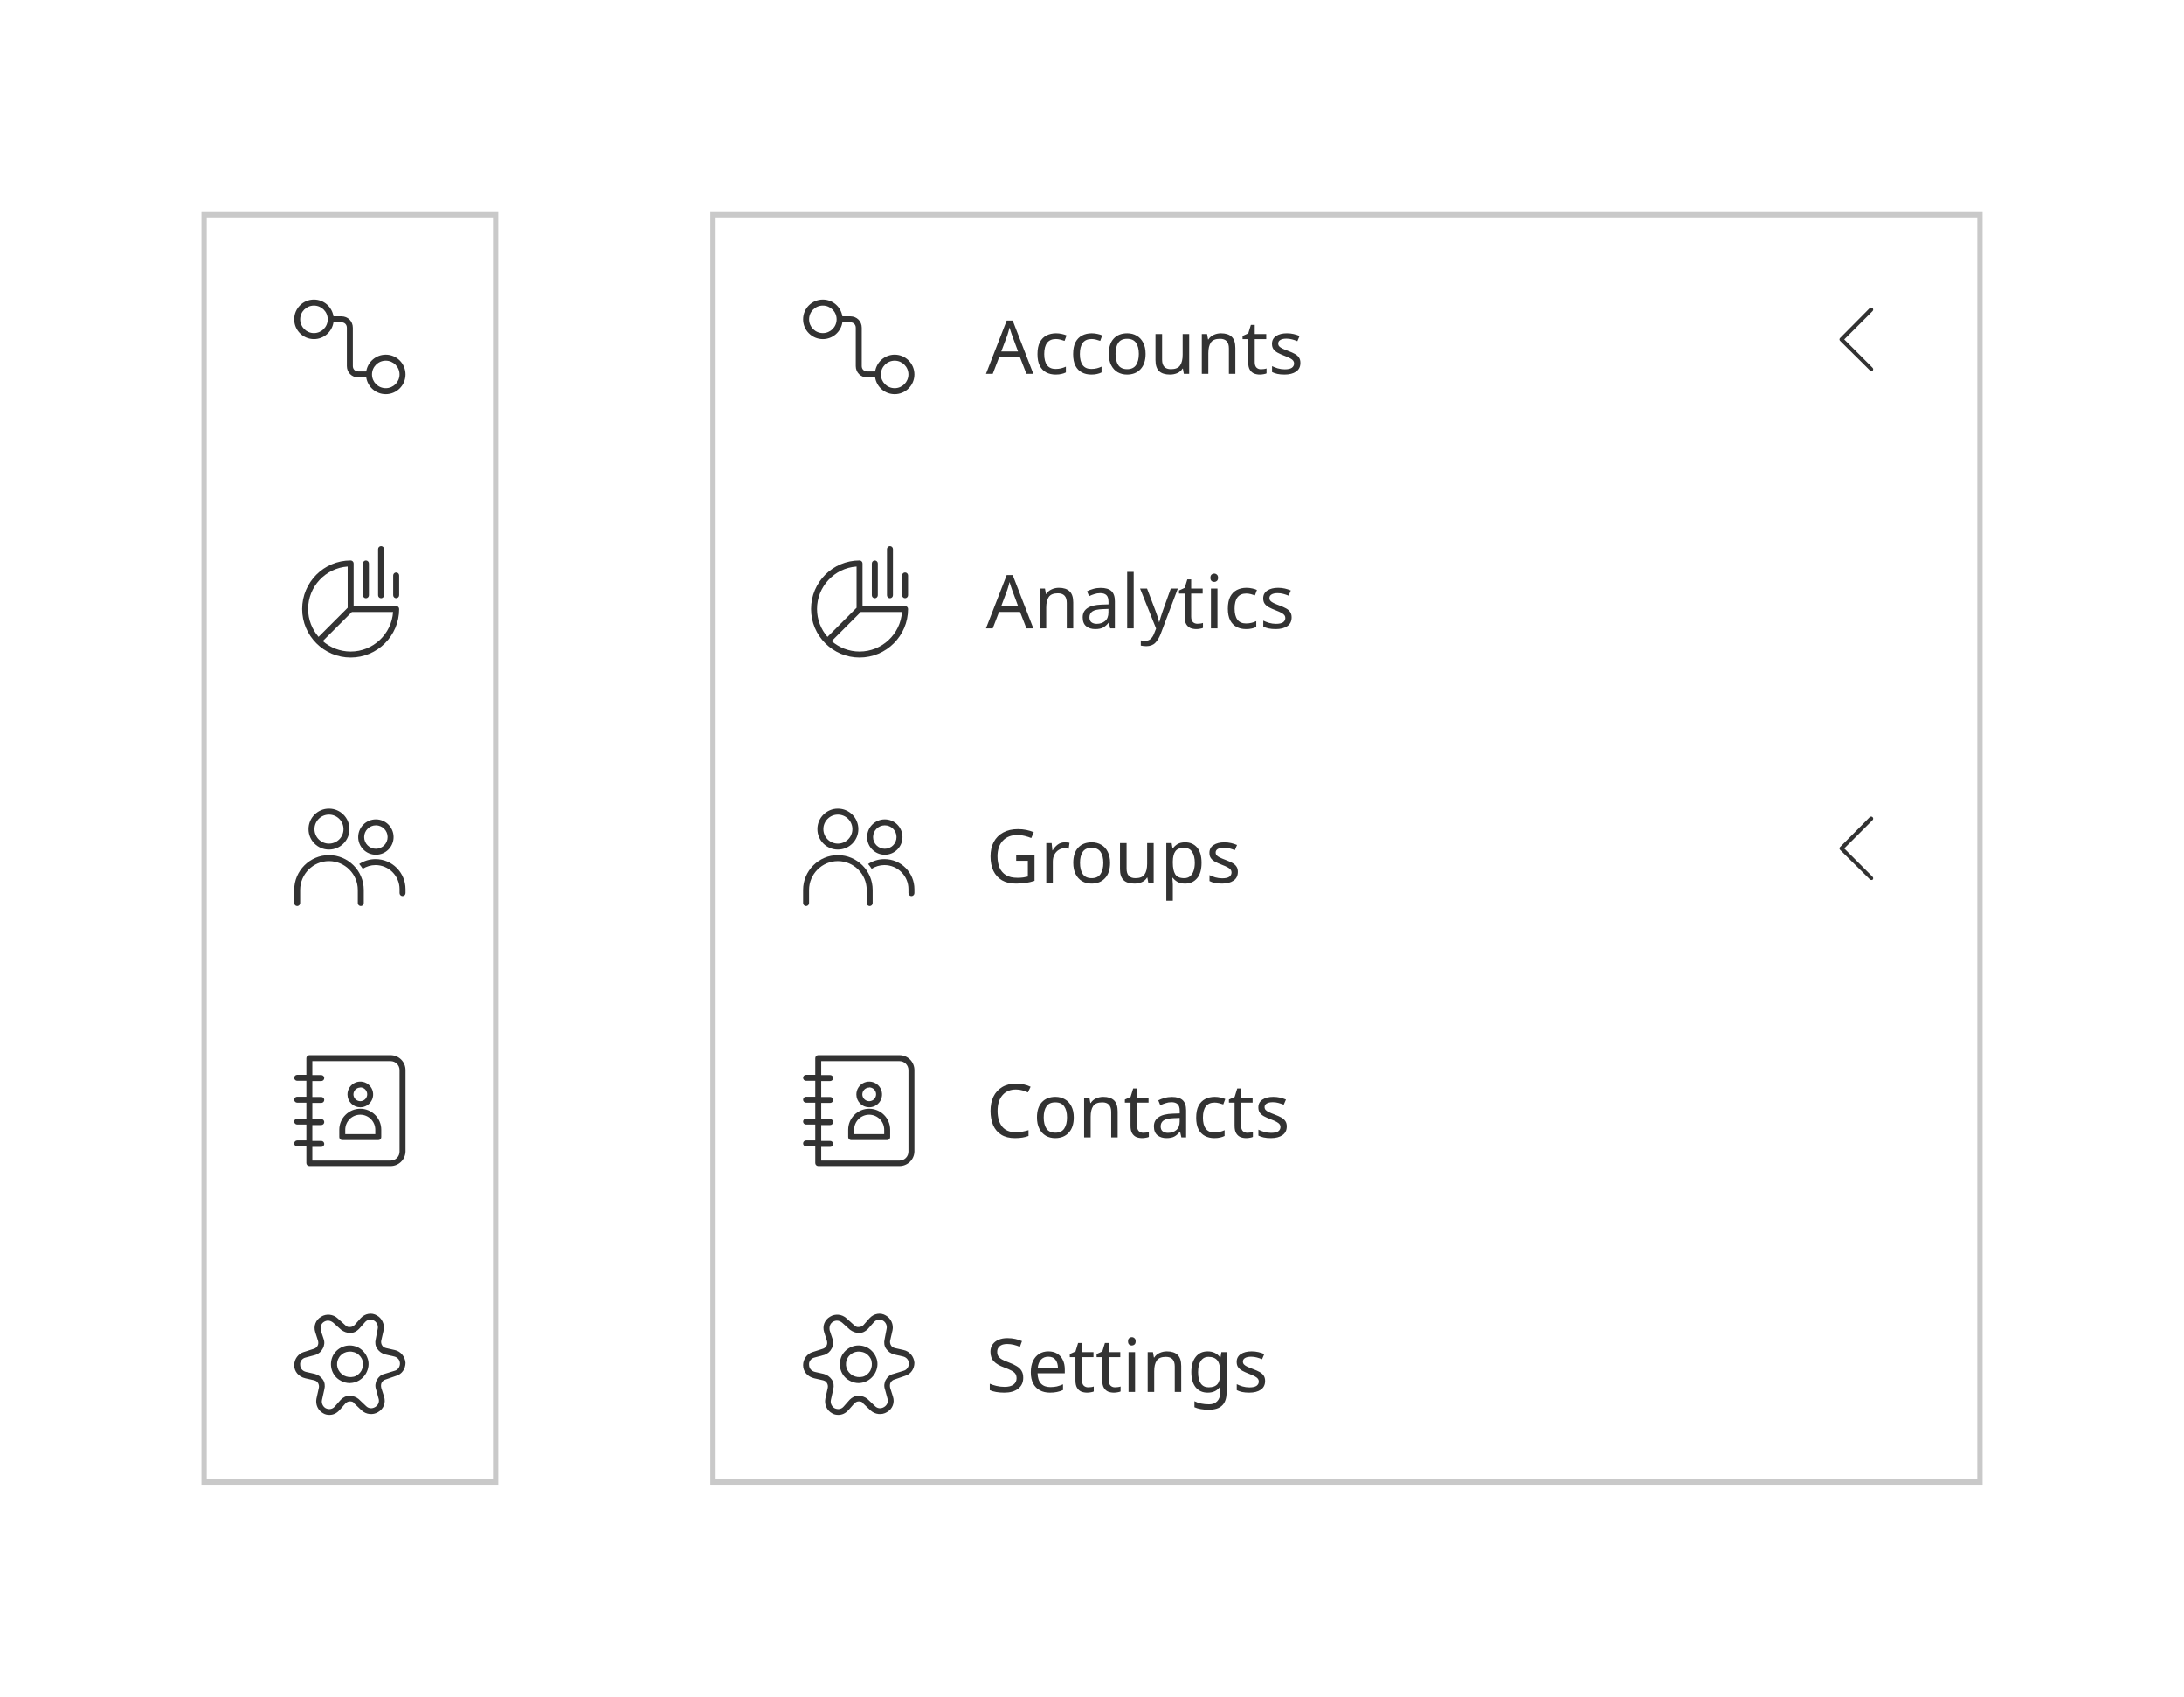 <svg width="412" height="320" viewBox="0 0 412 320" fill="none" xmlns="http://www.w3.org/2000/svg">
<rect width="412" height="320" fill="white"/>
<g clip-path="url(#clip0_9085_618209)">
<rect x="134" y="40" width="240" height="240" fill="white"/>
<rect width="240" height="240" transform="translate(134 40)" fill="white"/>
<rect width="240" height="48" transform="translate(134 40)" fill="white"/>
<path fill-rule="evenodd" clip-rule="evenodd" d="M155.226 57.629C153.792 57.629 152.629 58.792 152.629 60.226C152.629 61.66 153.792 62.823 155.226 62.823C156.66 62.823 157.823 61.66 157.823 60.226C157.823 58.792 156.66 57.629 155.226 57.629ZM151.5 60.226C151.5 58.168 153.168 56.5 155.226 56.5C157.092 56.5 158.637 57.871 158.909 59.661H160.419C161.634 59.661 162.565 60.592 162.565 61.806V69.032C162.565 69.624 162.989 70.048 163.581 70.048H165.091C165.363 68.259 166.908 66.887 168.774 66.887C170.832 66.887 172.5 68.555 172.5 70.613C172.5 72.671 170.832 74.339 168.774 74.339C166.908 74.339 165.363 72.967 165.091 71.177H163.581C162.366 71.177 161.435 70.247 161.435 69.032V61.806C161.435 61.215 161.011 60.79 160.419 60.79H158.909C158.637 62.58 157.092 63.952 155.226 63.952C153.168 63.952 151.5 62.283 151.5 60.226ZM168.774 68.016C167.34 68.016 166.177 69.179 166.177 70.613C166.177 72.047 167.34 73.21 168.774 73.21C170.208 73.21 171.371 72.047 171.371 70.613C171.371 69.179 170.208 68.016 168.774 68.016Z" fill="#323232"/>
<path d="M193.63 70.5L192.426 67.406H188.464L187.274 70.5H186L189.906 60.462H191.04L194.932 70.5H193.63ZM192.048 66.286L190.928 63.262C190.9 63.187 190.853 63.052 190.788 62.856C190.723 62.66 190.657 62.459 190.592 62.254C190.536 62.039 190.489 61.876 190.452 61.764C190.377 62.053 190.298 62.338 190.214 62.618C190.139 62.889 190.074 63.103 190.018 63.262L188.884 66.286H192.048ZM199.141 70.64C198.469 70.64 197.877 70.505 197.363 70.234C196.85 69.963 196.444 69.543 196.145 68.974C195.856 68.405 195.711 67.677 195.711 66.79C195.711 65.866 195.861 65.115 196.159 64.536C196.467 63.957 196.887 63.533 197.419 63.262C197.951 62.991 198.553 62.856 199.225 62.856C199.599 62.856 199.963 62.898 200.317 62.982C200.681 63.057 200.975 63.15 201.199 63.262L200.821 64.284C200.597 64.2 200.336 64.121 200.037 64.046C199.739 63.971 199.459 63.934 199.197 63.934C197.723 63.934 196.985 64.881 196.985 66.776C196.985 67.681 197.163 68.377 197.517 68.862C197.881 69.338 198.418 69.576 199.127 69.576C199.529 69.576 199.888 69.534 200.205 69.45C200.523 69.366 200.812 69.263 201.073 69.142V70.234C200.821 70.365 200.541 70.463 200.233 70.528C199.935 70.603 199.571 70.64 199.141 70.64ZM205.868 70.64C205.196 70.64 204.603 70.505 204.09 70.234C203.577 69.963 203.171 69.543 202.872 68.974C202.583 68.405 202.438 67.677 202.438 66.79C202.438 65.866 202.587 65.115 202.886 64.536C203.194 63.957 203.614 63.533 204.146 63.262C204.678 62.991 205.28 62.856 205.952 62.856C206.325 62.856 206.689 62.898 207.044 62.982C207.408 63.057 207.702 63.15 207.926 63.262L207.548 64.284C207.324 64.2 207.063 64.121 206.764 64.046C206.465 63.971 206.185 63.934 205.924 63.934C204.449 63.934 203.712 64.881 203.712 66.776C203.712 67.681 203.889 68.377 204.244 68.862C204.608 69.338 205.145 69.576 205.854 69.576C206.255 69.576 206.615 69.534 206.932 69.45C207.249 69.366 207.539 69.263 207.8 69.142V70.234C207.548 70.365 207.268 70.463 206.96 70.528C206.661 70.603 206.297 70.64 205.868 70.64ZM216.109 66.734C216.109 67.975 215.791 68.937 215.157 69.618C214.531 70.299 213.682 70.64 212.609 70.64C211.946 70.64 211.353 70.491 210.831 70.192C210.317 69.884 209.911 69.441 209.613 68.862C209.314 68.274 209.165 67.565 209.165 66.734C209.165 65.493 209.473 64.536 210.089 63.864C210.714 63.192 211.568 62.856 212.651 62.856C213.323 62.856 213.92 63.01 214.443 63.318C214.965 63.617 215.371 64.055 215.661 64.634C215.959 65.203 216.109 65.903 216.109 66.734ZM210.439 66.734C210.439 67.621 210.611 68.325 210.957 68.848C211.311 69.361 211.871 69.618 212.637 69.618C213.393 69.618 213.948 69.361 214.303 68.848C214.657 68.325 214.835 67.621 214.835 66.734C214.835 65.847 214.657 65.152 214.303 64.648C213.948 64.144 213.388 63.892 212.623 63.892C211.857 63.892 211.302 64.144 210.957 64.648C210.611 65.152 210.439 65.847 210.439 66.734ZM224.333 62.996V70.5H223.325L223.143 69.506H223.087C222.844 69.898 222.508 70.187 222.079 70.374C221.65 70.551 221.192 70.64 220.707 70.64C219.802 70.64 219.12 70.425 218.663 69.996C218.206 69.557 217.977 68.862 217.977 67.91V62.996H219.223V67.826C219.223 69.021 219.778 69.618 220.889 69.618C221.72 69.618 222.294 69.385 222.611 68.918C222.938 68.451 223.101 67.779 223.101 66.902V62.996H224.333ZM230.327 62.856C231.223 62.856 231.9 63.075 232.357 63.514C232.815 63.953 233.043 64.653 233.043 65.614V70.5H231.825V65.698C231.825 64.494 231.265 63.892 230.145 63.892C229.315 63.892 228.741 64.125 228.423 64.592C228.106 65.059 227.947 65.731 227.947 66.608V70.5H226.715V62.996H227.709L227.891 64.018H227.961C228.204 63.626 228.54 63.337 228.969 63.15C229.399 62.954 229.851 62.856 230.327 62.856ZM237.876 69.632C238.062 69.632 238.254 69.618 238.45 69.59C238.646 69.562 238.804 69.525 238.926 69.478V70.416C238.795 70.481 238.608 70.533 238.366 70.57C238.123 70.617 237.89 70.64 237.666 70.64C237.274 70.64 236.91 70.575 236.574 70.444C236.247 70.304 235.981 70.066 235.776 69.73C235.57 69.394 235.468 68.923 235.468 68.316V63.948H234.404V63.36L235.482 62.87L235.972 61.274H236.7V62.996H238.87V63.948H236.7V68.288C236.7 68.745 236.807 69.086 237.022 69.31C237.246 69.525 237.53 69.632 237.876 69.632ZM245.314 68.428C245.314 69.156 245.044 69.707 244.502 70.08C243.961 70.453 243.233 70.64 242.318 70.64C241.796 70.64 241.343 70.598 240.96 70.514C240.587 70.43 240.256 70.313 239.966 70.164V69.044C240.265 69.193 240.624 69.333 241.044 69.464C241.474 69.585 241.908 69.646 242.346 69.646C242.972 69.646 243.424 69.548 243.704 69.352C243.984 69.147 244.124 68.876 244.124 68.54C244.124 68.353 244.073 68.185 243.97 68.036C243.868 67.887 243.681 67.737 243.41 67.588C243.149 67.439 242.771 67.271 242.276 67.084C241.791 66.897 241.376 66.711 241.03 66.524C240.685 66.337 240.419 66.113 240.232 65.852C240.046 65.591 239.952 65.255 239.952 64.844C239.952 64.209 240.209 63.719 240.722 63.374C241.245 63.029 241.926 62.856 242.766 62.856C243.224 62.856 243.648 62.903 244.04 62.996C244.442 63.089 244.815 63.211 245.16 63.36L244.74 64.34C244.423 64.209 244.092 64.097 243.746 64.004C243.401 63.911 243.046 63.864 242.682 63.864C242.178 63.864 241.791 63.948 241.52 64.116C241.259 64.275 241.128 64.494 241.128 64.774C241.128 64.989 241.189 65.166 241.31 65.306C241.432 65.446 241.632 65.586 241.912 65.726C242.202 65.866 242.584 66.025 243.06 66.202C243.536 66.379 243.942 66.561 244.278 66.748C244.614 66.935 244.871 67.163 245.048 67.434C245.226 67.695 245.314 68.027 245.314 68.428Z" fill="#323232"/>
<path d="M353 69.963C352.9 69.963 352.8 69.912 352.75 69.862L347.1 64.263C347.05 64.213 347 64.112 347 64.013C347 63.913 347.05 63.812 347.1 63.763L352.7 58.112C352.85 57.962 353.1 57.962 353.25 58.112C353.4 58.263 353.4 58.513 353.25 58.663L347.9 64.013L353.25 69.362C353.4 69.513 353.4 69.763 353.25 69.912C353.15 69.963 353.1 69.963 353 69.963Z" fill="#323232"/>
<rect width="240" height="48" transform="translate(134 88)" fill="white"/>
<path d="M170.737 114.288H162.712V106.262C162.712 105.955 162.457 105.7 162.15 105.7C157.102 105.7 153 109.803 153 114.85C153 119.898 157.102 124 162.15 124C167.198 124 171.3 119.898 171.3 114.85C171.3 114.543 171.045 114.288 170.737 114.288ZM154.125 114.85C154.125 110.613 157.425 107.133 161.587 106.848V114.618L156.098 120.108C154.875 118.697 154.125 116.86 154.125 114.85ZM162.15 122.875C160.14 122.875 158.303 122.125 156.892 120.903L162.382 115.412H170.153C169.868 119.575 166.387 122.875 162.15 122.875Z" fill="#323232"/>
<path d="M165.03 112.825C165.338 112.825 165.593 112.57 165.593 112.263V106.262C165.593 105.955 165.338 105.7 165.03 105.7C164.723 105.7 164.467 105.955 164.467 106.262V112.263C164.467 112.57 164.723 112.825 165.03 112.825Z" fill="#323232"/>
<path d="M167.888 112.825C168.195 112.825 168.45 112.57 168.45 112.263V103.562C168.45 103.255 168.195 103 167.888 103C167.58 103 167.325 103.255 167.325 103.562V112.263C167.325 112.57 167.573 112.825 167.888 112.825Z" fill="#323232"/>
<path d="M170.737 107.965C170.43 107.965 170.175 108.22 170.175 108.528V112.255C170.175 112.562 170.43 112.818 170.737 112.818C171.045 112.818 171.3 112.562 171.3 112.255V108.535C171.3 108.22 171.045 107.965 170.737 107.965Z" fill="#323232"/>
<path d="M193.63 118.5L192.426 115.406H188.464L187.274 118.5H186L189.906 108.462H191.04L194.932 118.5H193.63ZM192.048 114.286L190.928 111.262C190.9 111.187 190.853 111.052 190.788 110.856C190.723 110.66 190.657 110.459 190.592 110.254C190.536 110.039 190.489 109.876 190.452 109.764C190.377 110.053 190.298 110.338 190.214 110.618C190.139 110.889 190.074 111.103 190.018 111.262L188.884 114.286H192.048ZM199.743 110.856C200.639 110.856 201.316 111.075 201.773 111.514C202.231 111.953 202.459 112.653 202.459 113.614V118.5H201.241V113.698C201.241 112.494 200.681 111.892 199.561 111.892C198.731 111.892 198.157 112.125 197.839 112.592C197.522 113.059 197.363 113.731 197.363 114.608V118.5H196.131V110.996H197.125L197.307 112.018H197.377C197.62 111.626 197.956 111.337 198.385 111.15C198.815 110.954 199.267 110.856 199.743 110.856ZM207.628 110.87C208.542 110.87 209.219 111.071 209.658 111.472C210.096 111.873 210.316 112.513 210.316 113.39V118.5H209.42L209.182 117.436H209.126C208.799 117.847 208.454 118.15 208.09 118.346C207.726 118.542 207.231 118.64 206.606 118.64C205.924 118.64 205.36 118.463 204.912 118.108C204.464 117.744 204.24 117.179 204.24 116.414C204.24 115.667 204.534 115.093 205.122 114.692C205.71 114.281 206.615 114.057 207.838 114.02L209.112 113.978V113.53C209.112 112.905 208.976 112.471 208.706 112.228C208.435 111.985 208.052 111.864 207.558 111.864C207.166 111.864 206.792 111.925 206.438 112.046C206.083 112.158 205.752 112.289 205.444 112.438L205.066 111.514C205.392 111.337 205.78 111.187 206.228 111.066C206.676 110.935 207.142 110.87 207.628 110.87ZM209.098 114.832L207.992 114.874C207.058 114.911 206.41 115.061 206.046 115.322C205.691 115.583 205.514 115.952 205.514 116.428C205.514 116.848 205.64 117.156 205.892 117.352C206.153 117.548 206.484 117.646 206.886 117.646C207.511 117.646 208.034 117.473 208.454 117.128C208.883 116.773 209.098 116.232 209.098 115.504V114.832ZM213.865 118.5H212.633V107.86H213.865V118.5ZM215.067 110.996H216.383L218.007 115.266C218.147 115.649 218.273 116.008 218.385 116.344C218.497 116.68 218.581 117.002 218.637 117.31H218.693C218.749 117.077 218.837 116.773 218.959 116.4C219.08 116.017 219.206 115.635 219.337 115.252L220.863 110.996H222.193L218.959 119.536C218.688 120.245 218.347 120.81 217.937 121.23C217.526 121.65 216.957 121.86 216.229 121.86C216.005 121.86 215.809 121.846 215.641 121.818C215.473 121.799 215.328 121.776 215.207 121.748V120.768C215.309 120.787 215.431 120.805 215.571 120.824C215.72 120.843 215.874 120.852 216.033 120.852C216.462 120.852 216.807 120.731 217.069 120.488C217.33 120.245 217.54 119.923 217.699 119.522L218.091 118.528L215.067 110.996ZM225.885 117.632C226.072 117.632 226.263 117.618 226.459 117.59C226.655 117.562 226.814 117.525 226.935 117.478V118.416C226.805 118.481 226.618 118.533 226.375 118.57C226.133 118.617 225.899 118.64 225.675 118.64C225.283 118.64 224.919 118.575 224.583 118.444C224.257 118.304 223.991 118.066 223.785 117.73C223.58 117.394 223.477 116.923 223.477 116.316V111.948H222.413V111.36L223.491 110.87L223.981 109.274H224.709V110.996H226.879V111.948H224.709V116.288C224.709 116.745 224.817 117.086 225.031 117.31C225.255 117.525 225.54 117.632 225.885 117.632ZM229.068 108.182C229.255 108.182 229.418 108.247 229.558 108.378C229.707 108.499 229.782 108.695 229.782 108.966C229.782 109.237 229.707 109.437 229.558 109.568C229.418 109.689 229.255 109.75 229.068 109.75C228.863 109.75 228.69 109.689 228.55 109.568C228.41 109.437 228.34 109.237 228.34 108.966C228.34 108.695 228.41 108.499 228.55 108.378C228.69 108.247 228.863 108.182 229.068 108.182ZM229.67 110.996V118.5H228.438V110.996H229.67ZM235.057 118.64C234.385 118.64 233.793 118.505 233.279 118.234C232.766 117.963 232.36 117.543 232.061 116.974C231.772 116.405 231.627 115.677 231.627 114.79C231.627 113.866 231.777 113.115 232.075 112.536C232.383 111.957 232.803 111.533 233.335 111.262C233.867 110.991 234.469 110.856 235.141 110.856C235.515 110.856 235.879 110.898 236.233 110.982C236.597 111.057 236.891 111.15 237.115 111.262L236.737 112.284C236.513 112.2 236.252 112.121 235.953 112.046C235.655 111.971 235.375 111.934 235.113 111.934C233.639 111.934 232.901 112.881 232.901 114.776C232.901 115.681 233.079 116.377 233.433 116.862C233.797 117.338 234.334 117.576 235.043 117.576C235.445 117.576 235.804 117.534 236.121 117.45C236.439 117.366 236.728 117.263 236.989 117.142V118.234C236.737 118.365 236.457 118.463 236.149 118.528C235.851 118.603 235.487 118.64 235.057 118.64ZM243.66 116.428C243.66 117.156 243.389 117.707 242.848 118.08C242.307 118.453 241.579 118.64 240.664 118.64C240.141 118.64 239.689 118.598 239.306 118.514C238.933 118.43 238.601 118.313 238.312 118.164V117.044C238.611 117.193 238.97 117.333 239.39 117.464C239.819 117.585 240.253 117.646 240.692 117.646C241.317 117.646 241.77 117.548 242.05 117.352C242.33 117.147 242.47 116.876 242.47 116.54C242.47 116.353 242.419 116.185 242.316 116.036C242.213 115.887 242.027 115.737 241.756 115.588C241.495 115.439 241.117 115.271 240.622 115.084C240.137 114.897 239.721 114.711 239.376 114.524C239.031 114.337 238.765 114.113 238.578 113.852C238.391 113.591 238.298 113.255 238.298 112.844C238.298 112.209 238.555 111.719 239.068 111.374C239.591 111.029 240.272 110.856 241.112 110.856C241.569 110.856 241.994 110.903 242.386 110.996C242.787 111.089 243.161 111.211 243.506 111.36L243.086 112.34C242.769 112.209 242.437 112.097 242.092 112.004C241.747 111.911 241.392 111.864 241.028 111.864C240.524 111.864 240.137 111.948 239.866 112.116C239.605 112.275 239.474 112.494 239.474 112.774C239.474 112.989 239.535 113.166 239.656 113.306C239.777 113.446 239.978 113.586 240.258 113.726C240.547 113.866 240.93 114.025 241.406 114.202C241.882 114.379 242.288 114.561 242.624 114.748C242.96 114.935 243.217 115.163 243.394 115.434C243.571 115.695 243.66 116.027 243.66 116.428Z" fill="#323232"/>
<rect width="240" height="48" transform="translate(134 136)" fill="white"/>
<path fill-rule="evenodd" clip-rule="evenodd" d="M166.912 155.65C165.691 155.65 164.7 156.641 164.7 157.862C164.7 159.084 165.691 160.075 166.912 160.075C168.134 160.075 169.125 159.084 169.125 157.862C169.125 156.641 168.134 155.65 166.912 155.65ZM163.575 157.862C163.575 156.019 165.069 154.525 166.912 154.525C168.756 154.525 170.25 156.019 170.25 157.862C170.25 159.706 168.756 161.2 166.912 161.2C165.069 161.2 163.575 159.706 163.575 157.862Z" fill="#323232"/>
<path d="M164.434 163.852C165.131 163.413 165.962 163.15 166.837 163.15C169.371 163.15 171.375 165.218 171.375 167.688V168.437C171.375 168.748 171.627 169 171.937 169C172.248 169 172.5 168.748 172.5 168.437V167.687C172.5 164.607 170.003 162.025 166.837 162.025C165.71 162.025 164.648 162.37 163.765 162.945C164.01 163.23 164.234 163.533 164.434 163.852Z" fill="#323232"/>
<path fill-rule="evenodd" clip-rule="evenodd" d="M151.5 167.838C151.5 164.227 154.452 161.275 158.062 161.275C161.673 161.275 164.625 164.227 164.625 167.838V170.312C164.625 170.623 164.373 170.875 164.062 170.875C163.752 170.875 163.5 170.623 163.5 170.312V167.838C163.5 164.848 161.052 162.4 158.062 162.4C155.073 162.4 152.625 164.848 152.625 167.838V170.312C152.625 170.623 152.373 170.875 152.062 170.875C151.752 170.875 151.5 170.623 151.5 170.312V167.838Z" fill="#323232"/>
<path fill-rule="evenodd" clip-rule="evenodd" d="M158.062 153.625C156.551 153.625 155.325 154.851 155.325 156.363C155.325 157.874 156.551 159.1 158.062 159.1C159.574 159.1 160.8 157.874 160.8 156.363C160.8 154.851 159.574 153.625 158.062 153.625ZM154.2 156.363C154.2 154.229 155.929 152.5 158.062 152.5C160.196 152.5 161.925 154.229 161.925 156.363C161.925 158.496 160.196 160.225 158.062 160.225C155.929 160.225 154.2 158.496 154.2 156.363Z" fill="#323232"/>
<path d="M191.698 161.222H195.156V166.122C194.615 166.299 194.069 166.43 193.518 166.514C192.967 166.598 192.342 166.64 191.642 166.64C190.606 166.64 189.733 166.435 189.024 166.024C188.315 165.604 187.773 165.011 187.4 164.246C187.036 163.471 186.854 162.557 186.854 161.502C186.854 160.466 187.055 159.565 187.456 158.8C187.867 158.025 188.459 157.428 189.234 157.008C190.009 156.579 190.942 156.364 192.034 156.364C192.594 156.364 193.121 156.415 193.616 156.518C194.12 156.621 194.587 156.765 195.016 156.952L194.54 158.044C194.185 157.895 193.784 157.764 193.336 157.652C192.897 157.531 192.44 157.47 191.964 157.47C190.769 157.47 189.836 157.834 189.164 158.562C188.501 159.281 188.17 160.261 188.17 161.502C188.17 162.295 188.296 163 188.548 163.616C188.809 164.223 189.215 164.699 189.766 165.044C190.317 165.38 191.04 165.548 191.936 165.548C192.375 165.548 192.748 165.525 193.056 165.478C193.364 165.431 193.644 165.375 193.896 165.31V162.342H191.698V161.222ZM200.876 158.856C201.016 158.856 201.165 158.865 201.324 158.884C201.482 158.893 201.627 158.912 201.758 158.94L201.604 160.074C201.482 160.046 201.347 160.023 201.198 160.004C201.048 159.985 200.913 159.976 200.792 159.976C200.409 159.976 200.05 160.083 199.714 160.298C199.378 160.503 199.107 160.797 198.902 161.18C198.706 161.553 198.608 161.992 198.608 162.496V166.5H197.376V158.996H198.384L198.524 160.368H198.58C198.813 159.957 199.121 159.603 199.504 159.304C199.896 159.005 200.353 158.856 200.876 158.856ZM209.409 162.734C209.409 163.975 209.092 164.937 208.457 165.618C207.832 166.299 206.983 166.64 205.909 166.64C205.247 166.64 204.654 166.491 204.131 166.192C203.618 165.884 203.212 165.441 202.913 164.862C202.615 164.274 202.465 163.565 202.465 162.734C202.465 161.493 202.773 160.536 203.389 159.864C204.015 159.192 204.869 158.856 205.951 158.856C206.623 158.856 207.221 159.01 207.743 159.318C208.266 159.617 208.672 160.055 208.961 160.634C209.26 161.203 209.409 161.903 209.409 162.734ZM203.739 162.734C203.739 163.621 203.912 164.325 204.257 164.848C204.612 165.361 205.172 165.618 205.937 165.618C206.693 165.618 207.249 165.361 207.603 164.848C207.958 164.325 208.135 163.621 208.135 162.734C208.135 161.847 207.958 161.152 207.603 160.648C207.249 160.144 206.689 159.892 205.923 159.892C205.158 159.892 204.603 160.144 204.257 160.648C203.912 161.152 203.739 161.847 203.739 162.734ZM217.634 158.996V166.5H216.626L216.444 165.506H216.388C216.145 165.898 215.809 166.187 215.38 166.374C214.951 166.551 214.493 166.64 214.008 166.64C213.103 166.64 212.421 166.425 211.964 165.996C211.507 165.557 211.278 164.862 211.278 163.91V158.996H212.524V163.826C212.524 165.021 213.079 165.618 214.19 165.618C215.021 165.618 215.595 165.385 215.912 164.918C216.239 164.451 216.402 163.779 216.402 162.902V158.996H217.634ZM223.586 158.856C224.51 158.856 225.252 159.178 225.812 159.822C226.382 160.466 226.666 161.437 226.666 162.734C226.666 164.013 226.382 164.983 225.812 165.646C225.252 166.309 224.506 166.64 223.572 166.64C222.994 166.64 222.513 166.533 222.13 166.318C221.757 166.103 221.463 165.847 221.248 165.548H221.164C221.174 165.707 221.188 165.907 221.206 166.15C221.234 166.393 221.248 166.603 221.248 166.78V169.86H220.016V158.996H221.024L221.192 160.018H221.248C221.472 159.691 221.766 159.416 222.13 159.192C222.494 158.968 222.98 158.856 223.586 158.856ZM223.362 159.892C222.597 159.892 222.056 160.107 221.738 160.536C221.421 160.965 221.258 161.619 221.248 162.496V162.734C221.248 163.658 221.398 164.372 221.696 164.876C222.004 165.371 222.569 165.618 223.39 165.618C223.838 165.618 224.212 165.497 224.51 165.254C224.809 165.002 225.028 164.657 225.168 164.218C225.318 163.779 225.392 163.28 225.392 162.72C225.392 161.861 225.224 161.175 224.888 160.662C224.562 160.149 224.053 159.892 223.362 159.892ZM233.515 164.428C233.515 165.156 233.245 165.707 232.703 166.08C232.162 166.453 231.434 166.64 230.519 166.64C229.997 166.64 229.544 166.598 229.161 166.514C228.788 166.43 228.457 166.313 228.167 166.164V165.044C228.466 165.193 228.825 165.333 229.245 165.464C229.675 165.585 230.109 165.646 230.547 165.646C231.173 165.646 231.625 165.548 231.905 165.352C232.185 165.147 232.325 164.876 232.325 164.54C232.325 164.353 232.274 164.185 232.171 164.036C232.069 163.887 231.882 163.737 231.611 163.588C231.35 163.439 230.972 163.271 230.477 163.084C229.992 162.897 229.577 162.711 229.231 162.524C228.886 162.337 228.62 162.113 228.433 161.852C228.247 161.591 228.153 161.255 228.153 160.844C228.153 160.209 228.41 159.719 228.923 159.374C229.446 159.029 230.127 158.856 230.967 158.856C231.425 158.856 231.849 158.903 232.241 158.996C232.643 159.089 233.016 159.211 233.361 159.36L232.941 160.34C232.624 160.209 232.293 160.097 231.947 160.004C231.602 159.911 231.247 159.864 230.883 159.864C230.379 159.864 229.992 159.948 229.721 160.116C229.46 160.275 229.329 160.494 229.329 160.774C229.329 160.989 229.39 161.166 229.511 161.306C229.633 161.446 229.833 161.586 230.113 161.726C230.403 161.866 230.785 162.025 231.261 162.202C231.737 162.379 232.143 162.561 232.479 162.748C232.815 162.935 233.072 163.163 233.249 163.434C233.427 163.695 233.515 164.027 233.515 164.428Z" fill="#323232"/>
<path d="M353 165.962C352.9 165.962 352.8 165.913 352.75 165.863L347.1 160.262C347.05 160.212 347 160.112 347 160.012C347 159.912 347.05 159.812 347.1 159.762L352.7 154.113C352.85 153.962 353.1 153.962 353.25 154.113C353.4 154.263 353.4 154.512 353.25 154.662L347.9 160.012L353.25 165.363C353.4 165.512 353.4 165.762 353.25 165.912C353.15 165.962 353.1 165.962 353 165.962Z" fill="#323232"/>
<rect width="240" height="48" transform="translate(134 184)" fill="white"/>
<path d="M163.965 209.095C162.915 209.097 161.909 209.515 161.167 210.257C160.425 210.999 160.007 212.005 160.005 213.055V214.45C160.005 214.599 160.064 214.742 160.17 214.848C160.275 214.953 160.418 215.013 160.568 215.013H167.362C167.437 215.014 167.51 215 167.579 214.972C167.648 214.944 167.71 214.902 167.762 214.85C167.815 214.798 167.856 214.735 167.884 214.666C167.912 214.598 167.926 214.524 167.925 214.45V213.055C167.925 212.005 167.508 210.998 166.765 210.255C166.022 209.512 165.015 209.095 163.965 209.095ZM166.8 213.888H161.13V213.055C161.13 212.303 161.429 211.582 161.96 211.05C162.492 210.519 163.213 210.22 163.965 210.22C164.717 210.22 165.438 210.519 165.97 211.05C166.501 211.582 166.8 212.303 166.8 213.055V213.888Z" fill="#323232"/>
<path d="M169.688 199H154.358C154.208 199 154.065 199.059 153.96 199.165C153.854 199.27 153.795 199.413 153.795 199.562V202.705H152.062C151.913 202.705 151.77 202.764 151.665 202.87C151.559 202.975 151.5 203.118 151.5 203.267C151.5 203.417 151.559 203.56 151.665 203.665C151.77 203.771 151.913 203.83 152.062 203.83H153.795V206.83H152.062C151.913 206.83 151.77 206.889 151.665 206.995C151.559 207.1 151.5 207.243 151.5 207.392C151.5 207.542 151.559 207.685 151.665 207.79C151.77 207.896 151.913 207.955 152.062 207.955H153.795V210.955H152.062C151.913 210.955 151.77 211.014 151.665 211.12C151.559 211.225 151.5 211.368 151.5 211.517C151.5 211.667 151.559 211.81 151.665 211.915C151.77 212.021 151.913 212.08 152.062 212.08H153.795V215.08H152.062C151.913 215.08 151.77 215.139 151.665 215.245C151.559 215.35 151.5 215.493 151.5 215.642C151.5 215.792 151.559 215.935 151.665 216.04C151.77 216.146 151.913 216.205 152.062 216.205H153.795V219.347C153.795 219.497 153.854 219.64 153.96 219.745C154.065 219.851 154.208 219.91 154.358 219.91H169.688C170.418 219.91 171.12 219.626 171.645 219.118C172.17 218.61 172.477 217.918 172.5 217.188V201.812C172.5 201.067 172.204 200.351 171.676 199.824C171.149 199.296 170.433 199 169.688 199ZM171.375 217.188C171.375 217.635 171.197 218.064 170.881 218.381C170.564 218.697 170.135 218.875 169.688 218.875H154.92V216.295H156.608C156.757 216.295 156.9 216.236 157.005 216.13C157.111 216.025 157.17 215.882 157.17 215.733C157.17 215.583 157.111 215.44 157.005 215.335C156.9 215.229 156.757 215.17 156.608 215.17H154.92V212.17H156.608C156.757 212.17 156.9 212.111 157.005 212.005C157.111 211.9 157.17 211.757 157.17 211.608C157.17 211.458 157.111 211.315 157.005 211.21C156.9 211.104 156.757 211.045 156.608 211.045H154.92V208H156.608C156.757 208 156.9 207.941 157.005 207.835C157.111 207.73 157.17 207.587 157.17 207.438C157.17 207.288 157.111 207.145 157.005 207.04C156.9 206.934 156.757 206.875 156.608 206.875H154.92V203.875H156.608C156.757 203.875 156.9 203.816 157.005 203.71C157.111 203.605 157.17 203.462 157.17 203.312C157.17 203.163 157.111 203.02 157.005 202.915C156.9 202.809 156.757 202.75 156.608 202.75H154.92V200.125H169.688C170.135 200.125 170.564 200.303 170.881 200.619C171.197 200.936 171.375 201.365 171.375 201.812V217.188Z" fill="#323232"/>
<path d="M163.965 208.825C164.444 208.826 164.914 208.686 165.313 208.42C165.712 208.155 166.024 207.777 166.208 207.335C166.393 206.892 166.442 206.405 166.349 205.935C166.257 205.464 166.027 205.032 165.688 204.692C165.35 204.353 164.918 204.121 164.448 204.027C163.978 203.933 163.49 203.981 163.047 204.164C162.604 204.347 162.225 204.657 161.959 205.056C161.692 205.454 161.55 205.923 161.55 206.403C161.55 207.044 161.804 207.659 162.257 208.113C162.71 208.567 163.324 208.823 163.965 208.825ZM163.965 205.075C164.221 205.074 164.471 205.148 164.685 205.288C164.898 205.429 165.066 205.629 165.166 205.864C165.266 206.099 165.295 206.359 165.248 206.61C165.201 206.861 165.081 207.093 164.903 207.277C164.725 207.46 164.496 207.587 164.246 207.641C163.996 207.695 163.736 207.674 163.498 207.58C163.26 207.487 163.055 207.325 162.909 207.116C162.762 206.906 162.681 206.658 162.675 206.403C162.675 206.06 162.811 205.731 163.052 205.488C163.294 205.245 163.622 205.107 163.965 205.105V205.075Z" fill="#323232"/>
<path d="M191.642 205.47C190.569 205.47 189.724 205.829 189.108 206.548C188.492 207.267 188.184 208.251 188.184 209.502C188.184 210.743 188.469 211.728 189.038 212.456C189.617 213.175 190.48 213.534 191.628 213.534C192.057 213.534 192.468 213.497 192.86 213.422C193.252 213.347 193.639 213.254 194.022 213.142V214.234C193.649 214.374 193.261 214.477 192.86 214.542C192.468 214.607 191.997 214.64 191.446 214.64C190.429 214.64 189.579 214.43 188.898 214.01C188.217 213.59 187.703 212.993 187.358 212.218C187.022 211.443 186.854 210.533 186.854 209.488C186.854 208.48 187.036 207.593 187.4 206.828C187.773 206.053 188.319 205.451 189.038 205.022C189.757 204.583 190.629 204.364 191.656 204.364C192.711 204.364 193.63 204.56 194.414 204.952L193.91 206.016C193.602 205.876 193.257 205.75 192.874 205.638C192.501 205.526 192.09 205.47 191.642 205.47ZM202.56 210.734C202.56 211.975 202.242 212.937 201.608 213.618C200.982 214.299 200.133 214.64 199.06 214.64C198.397 214.64 197.804 214.491 197.282 214.192C196.768 213.884 196.362 213.441 196.064 212.862C195.765 212.274 195.616 211.565 195.616 210.734C195.616 209.493 195.924 208.536 196.54 207.864C197.165 207.192 198.019 206.856 199.102 206.856C199.774 206.856 200.371 207.01 200.894 207.318C201.416 207.617 201.822 208.055 202.112 208.634C202.41 209.203 202.56 209.903 202.56 210.734ZM196.89 210.734C196.89 211.621 197.062 212.325 197.408 212.848C197.762 213.361 198.322 213.618 199.088 213.618C199.844 213.618 200.399 213.361 200.754 212.848C201.108 212.325 201.286 211.621 201.286 210.734C201.286 209.847 201.108 209.152 200.754 208.648C200.399 208.144 199.839 207.892 199.074 207.892C198.308 207.892 197.753 208.144 197.408 208.648C197.062 209.152 196.89 209.847 196.89 210.734ZM208.124 206.856C209.02 206.856 209.697 207.075 210.154 207.514C210.612 207.953 210.84 208.653 210.84 209.614V214.5H209.622V209.698C209.622 208.494 209.062 207.892 207.942 207.892C207.112 207.892 206.538 208.125 206.22 208.592C205.903 209.059 205.744 209.731 205.744 210.608V214.5H204.512V206.996H205.506L205.688 208.018H205.758C206.001 207.626 206.337 207.337 206.766 207.15C207.196 206.954 207.648 206.856 208.124 206.856ZM215.673 213.632C215.859 213.632 216.051 213.618 216.247 213.59C216.443 213.562 216.601 213.525 216.723 213.478V214.416C216.592 214.481 216.405 214.533 216.163 214.57C215.92 214.617 215.687 214.64 215.463 214.64C215.071 214.64 214.707 214.575 214.371 214.444C214.044 214.304 213.778 214.066 213.573 213.73C213.367 213.394 213.265 212.923 213.265 212.316V207.948H212.201V207.36L213.279 206.87L213.769 205.274H214.497V206.996H216.667V207.948H214.497V212.288C214.497 212.745 214.604 213.086 214.819 213.31C215.043 213.525 215.327 213.632 215.673 213.632ZM221.067 206.87C221.982 206.87 222.658 207.071 223.097 207.472C223.536 207.873 223.755 208.513 223.755 209.39V214.5H222.859L222.621 213.436H222.565C222.238 213.847 221.893 214.15 221.529 214.346C221.165 214.542 220.67 214.64 220.045 214.64C219.364 214.64 218.799 214.463 218.351 214.108C217.903 213.744 217.679 213.179 217.679 212.414C217.679 211.667 217.973 211.093 218.561 210.692C219.149 210.281 220.054 210.057 221.277 210.02L222.551 209.978V209.53C222.551 208.905 222.416 208.471 222.145 208.228C221.874 207.985 221.492 207.864 220.997 207.864C220.605 207.864 220.232 207.925 219.877 208.046C219.522 208.158 219.191 208.289 218.883 208.438L218.505 207.514C218.832 207.337 219.219 207.187 219.667 207.066C220.115 206.935 220.582 206.87 221.067 206.87ZM222.537 210.832L221.431 210.874C220.498 210.911 219.849 211.061 219.485 211.322C219.13 211.583 218.953 211.952 218.953 212.428C218.953 212.848 219.079 213.156 219.331 213.352C219.592 213.548 219.924 213.646 220.325 213.646C220.95 213.646 221.473 213.473 221.893 213.128C222.322 212.773 222.537 212.232 222.537 211.504V210.832ZM229.083 214.64C228.411 214.64 227.818 214.505 227.305 214.234C226.791 213.963 226.385 213.543 226.087 212.974C225.797 212.405 225.653 211.677 225.653 210.79C225.653 209.866 225.802 209.115 226.101 208.536C226.409 207.957 226.829 207.533 227.361 207.262C227.893 206.991 228.495 206.856 229.167 206.856C229.54 206.856 229.904 206.898 230.259 206.982C230.623 207.057 230.917 207.15 231.141 207.262L230.763 208.284C230.539 208.2 230.277 208.121 229.979 208.046C229.68 207.971 229.4 207.934 229.139 207.934C227.664 207.934 226.927 208.881 226.927 210.776C226.927 211.681 227.104 212.377 227.459 212.862C227.823 213.338 228.359 213.576 229.069 213.576C229.47 213.576 229.829 213.534 230.147 213.45C230.464 213.366 230.753 213.263 231.015 213.142V214.234C230.763 214.365 230.483 214.463 230.175 214.528C229.876 214.603 229.512 214.64 229.083 214.64ZM235.305 213.632C235.492 213.632 235.683 213.618 235.879 213.59C236.075 213.562 236.234 213.525 236.355 213.478V214.416C236.225 214.481 236.038 214.533 235.795 214.57C235.553 214.617 235.319 214.64 235.095 214.64C234.703 214.64 234.339 214.575 234.003 214.444C233.677 214.304 233.411 214.066 233.205 213.73C233 213.394 232.897 212.923 232.897 212.316V207.948H231.833V207.36L232.911 206.87L233.401 205.274H234.129V206.996H236.299V207.948H234.129V212.288C234.129 212.745 234.237 213.086 234.451 213.31C234.675 213.525 234.96 213.632 235.305 213.632ZM242.744 212.428C242.744 213.156 242.473 213.707 241.932 214.08C241.391 214.453 240.663 214.64 239.748 214.64C239.225 214.64 238.773 214.598 238.39 214.514C238.017 214.43 237.685 214.313 237.396 214.164V213.044C237.695 213.193 238.054 213.333 238.474 213.464C238.903 213.585 239.337 213.646 239.776 213.646C240.401 213.646 240.854 213.548 241.134 213.352C241.414 213.147 241.554 212.876 241.554 212.54C241.554 212.353 241.503 212.185 241.4 212.036C241.297 211.887 241.111 211.737 240.84 211.588C240.579 211.439 240.201 211.271 239.706 211.084C239.221 210.897 238.805 210.711 238.46 210.524C238.115 210.337 237.849 210.113 237.662 209.852C237.475 209.591 237.382 209.255 237.382 208.844C237.382 208.209 237.639 207.719 238.152 207.374C238.675 207.029 239.356 206.856 240.196 206.856C240.653 206.856 241.078 206.903 241.47 206.996C241.871 207.089 242.245 207.211 242.59 207.36L242.17 208.34C241.853 208.209 241.521 208.097 241.176 208.004C240.831 207.911 240.476 207.864 240.112 207.864C239.608 207.864 239.221 207.948 238.95 208.116C238.689 208.275 238.558 208.494 238.558 208.774C238.558 208.989 238.619 209.166 238.74 209.306C238.861 209.446 239.062 209.586 239.342 209.726C239.631 209.866 240.014 210.025 240.49 210.202C240.966 210.379 241.372 210.561 241.708 210.748C242.044 210.935 242.301 211.163 242.478 211.434C242.655 211.695 242.744 212.027 242.744 212.428Z" fill="#323232"/>
<rect width="240" height="48" transform="translate(134 232)" fill="white"/>
<path d="M162 260.835C161.4 260.835 160.8 260.685 160.275 260.385C158.55 259.485 157.95 257.31 158.85 255.585C159.825 253.86 161.925 253.26 163.65 254.16C164.475 254.61 165.075 255.36 165.375 256.26C165.675 257.16 165.525 258.135 165.075 258.96C164.625 259.785 163.875 260.385 162.975 260.685C162.675 260.76 162.3 260.835 162 260.835ZM159.9 256.11C159.225 257.31 159.675 258.735 160.875 259.41C161.475 259.71 162.075 259.785 162.75 259.635C163.35 259.485 163.875 259.035 164.175 258.51C164.475 257.91 164.55 257.31 164.4 256.635C164.25 256.035 163.8 255.51 163.275 255.21C162 254.535 160.5 254.985 159.9 256.11Z" fill="#323232"/>
<path d="M158.175 266.835C157.725 266.835 157.35 266.76 156.975 266.535C156 266.01 155.475 264.885 155.7 263.76L156.15 261.735C156.225 261.435 156.15 261.06 156 260.835C155.85 260.535 155.55 260.385 155.25 260.31L153.6 259.935C152.325 259.635 151.5 258.66 151.5 257.46C151.5 256.335 152.25 255.285 153.3 254.985L155.175 254.385C155.475 254.31 155.775 254.085 155.925 253.785C156.075 253.485 156.075 253.185 156 252.885L155.475 251.235C155.1 250.11 155.55 248.91 156.6 248.31C157.575 247.71 158.85 247.86 159.675 248.61L161.175 249.96C161.4 250.185 161.7 250.335 162.075 250.26C162.375 250.26 162.675 250.11 162.9 249.885L164.025 248.61C164.85 247.71 166.125 247.485 167.1 248.085C168.075 248.61 168.6 249.81 168.375 250.86L167.925 252.81C167.85 253.11 167.925 253.485 168.075 253.71C168.225 254.01 168.525 254.16 168.825 254.235L170.475 254.61C171.6 254.835 172.425 255.885 172.5 257.01C172.5 258.135 171.825 259.185 170.7 259.485L168.75 260.16C168.45 260.235 168.15 260.46 168 260.76C167.85 261.06 167.85 261.36 167.925 261.735L168.45 263.385C168.825 264.51 168.375 265.71 167.325 266.31C166.35 266.91 165.075 266.76 164.25 266.01L162.825 264.66C162.675 264.36 162.375 264.285 162 264.285C161.7 264.285 161.4 264.435 161.175 264.66L160.05 265.935C159.525 266.535 158.85 266.835 158.175 266.835ZM157.875 249.06C157.65 249.06 157.35 249.135 157.125 249.285C156.6 249.585 156.375 250.26 156.525 250.935L157.05 252.51C157.275 253.11 157.2 253.785 156.9 254.31C156.6 254.91 156.15 255.285 155.55 255.51L153.6 256.035C153 256.185 152.55 256.785 152.625 257.385C152.625 258.06 153.075 258.585 153.75 258.735L155.4 259.11C156 259.26 156.525 259.635 156.9 260.16C157.275 260.685 157.35 261.36 157.2 261.96L156.75 263.985C156.6 264.585 156.9 265.26 157.425 265.56C158.025 265.86 158.7 265.785 159.15 265.26L160.275 263.985C160.725 263.535 161.25 263.235 161.925 263.235C162.6 263.235 163.2 263.46 163.65 263.835L165.075 265.185C165.525 265.635 166.2 265.71 166.8 265.335C167.4 264.96 167.625 264.285 167.4 263.685L166.95 262.035C166.725 261.435 166.8 260.76 167.1 260.235C167.4 259.71 167.85 259.26 168.525 259.11L170.475 258.51C171.075 258.36 171.45 257.76 171.45 257.16C171.45 256.485 171 255.96 170.325 255.81L168.675 255.435C168.075 255.285 167.55 254.91 167.175 254.385C166.8 253.86 166.725 253.185 166.875 252.585L167.25 250.635C167.4 250.035 167.1 249.36 166.575 249.06C165.975 248.76 165.3 248.835 164.85 249.36L163.725 250.635C163.275 251.085 162.75 251.385 162.075 251.385C161.4 251.385 160.875 251.16 160.35 250.785L158.85 249.435C158.55 249.21 158.25 249.06 157.875 249.06Z" fill="#323232"/>
<path d="M193.028 259.826C193.028 260.713 192.706 261.403 192.062 261.898C191.418 262.393 190.55 262.64 189.458 262.64C188.898 262.64 188.38 262.598 187.904 262.514C187.428 262.43 187.031 262.313 186.714 262.164V260.96C187.05 261.109 187.465 261.245 187.96 261.366C188.464 261.487 188.982 261.548 189.514 261.548C190.251 261.548 190.811 261.403 191.194 261.114C191.577 260.825 191.768 260.433 191.768 259.938C191.768 259.611 191.698 259.336 191.558 259.112C191.418 258.888 191.175 258.683 190.83 258.496C190.485 258.309 190.013 258.104 189.416 257.88C188.557 257.572 187.913 257.194 187.484 256.746C187.055 256.298 186.84 255.687 186.84 254.912C186.84 254.389 186.975 253.937 187.246 253.554C187.517 253.171 187.89 252.877 188.366 252.672C188.842 252.467 189.397 252.364 190.032 252.364C190.573 252.364 191.073 252.415 191.53 252.518C191.987 252.621 192.407 252.756 192.79 252.924L192.398 254.002C192.053 253.853 191.675 253.727 191.264 253.624C190.853 253.521 190.433 253.47 190.004 253.47C189.379 253.47 188.907 253.605 188.59 253.876C188.273 254.137 188.114 254.487 188.114 254.926C188.114 255.262 188.184 255.542 188.324 255.766C188.464 255.99 188.693 256.195 189.01 256.382C189.327 256.559 189.757 256.746 190.298 256.942C190.886 257.157 191.381 257.39 191.782 257.642C192.193 257.885 192.501 258.179 192.706 258.524C192.921 258.869 193.028 259.303 193.028 259.826ZM197.772 254.856C198.406 254.856 198.957 254.996 199.424 255.276C199.89 255.556 200.245 255.953 200.488 256.466C200.74 256.97 200.866 257.563 200.866 258.244V258.986H195.728C195.746 259.835 195.961 260.484 196.372 260.932C196.792 261.371 197.375 261.59 198.122 261.59C198.598 261.59 199.018 261.548 199.382 261.464C199.755 261.371 200.138 261.24 200.53 261.072V262.15C200.147 262.318 199.769 262.439 199.396 262.514C199.022 262.598 198.579 262.64 198.066 262.64C197.347 262.64 196.717 262.495 196.176 262.206C195.634 261.917 195.21 261.487 194.902 260.918C194.603 260.349 194.454 259.644 194.454 258.804C194.454 257.983 194.589 257.278 194.86 256.69C195.14 256.102 195.527 255.649 196.022 255.332C196.526 255.015 197.109 254.856 197.772 254.856ZM197.758 255.864C197.17 255.864 196.703 256.055 196.358 256.438C196.022 256.811 195.821 257.334 195.756 258.006H199.578C199.568 257.371 199.419 256.858 199.13 256.466C198.84 256.065 198.383 255.864 197.758 255.864ZM205.282 261.632C205.469 261.632 205.66 261.618 205.856 261.59C206.052 261.562 206.211 261.525 206.332 261.478V262.416C206.201 262.481 206.015 262.533 205.772 262.57C205.529 262.617 205.296 262.64 205.072 262.64C204.68 262.64 204.316 262.575 203.98 262.444C203.653 262.304 203.387 262.066 203.182 261.73C202.977 261.394 202.874 260.923 202.874 260.316V255.948H201.81V255.36L202.888 254.87L203.378 253.274H204.106V254.996H206.276V255.948H204.106V260.288C204.106 260.745 204.213 261.086 204.428 261.31C204.652 261.525 204.937 261.632 205.282 261.632ZM210.341 261.632C210.527 261.632 210.719 261.618 210.915 261.59C211.111 261.562 211.269 261.525 211.391 261.478V262.416C211.26 262.481 211.073 262.533 210.831 262.57C210.588 262.617 210.355 262.64 210.131 262.64C209.739 262.64 209.375 262.575 209.039 262.444C208.712 262.304 208.446 262.066 208.241 261.73C208.035 261.394 207.933 260.923 207.933 260.316V255.948H206.869V255.36L207.947 254.87L208.437 253.274H209.165V254.996H211.335V255.948H209.165V260.288C209.165 260.745 209.272 261.086 209.487 261.31C209.711 261.525 209.995 261.632 210.341 261.632ZM213.523 252.182C213.71 252.182 213.873 252.247 214.013 252.378C214.162 252.499 214.237 252.695 214.237 252.966C214.237 253.237 214.162 253.437 214.013 253.568C213.873 253.689 213.71 253.75 213.523 253.75C213.318 253.75 213.145 253.689 213.005 253.568C212.865 253.437 212.795 253.237 212.795 252.966C212.795 252.695 212.865 252.499 213.005 252.378C213.145 252.247 213.318 252.182 213.523 252.182ZM214.125 254.996V262.5H212.893V254.996H214.125ZM220.115 254.856C221.011 254.856 221.687 255.075 222.145 255.514C222.602 255.953 222.831 256.653 222.831 257.614V262.5H221.613V257.698C221.613 256.494 221.053 255.892 219.933 255.892C219.102 255.892 218.528 256.125 218.211 256.592C217.893 257.059 217.735 257.731 217.735 258.608V262.5H216.503V254.996H217.497L217.679 256.018H217.749C217.991 255.626 218.327 255.337 218.757 255.15C219.186 254.954 219.639 254.856 220.115 254.856ZM227.817 254.856C228.311 254.856 228.755 254.949 229.147 255.136C229.548 255.323 229.889 255.607 230.169 255.99H230.239L230.407 254.996H231.387V262.626C231.387 263.699 231.111 264.507 230.561 265.048C230.019 265.589 229.175 265.86 228.027 265.86C226.925 265.86 226.025 265.701 225.325 265.384V264.25C226.062 264.642 226.986 264.838 228.097 264.838C228.741 264.838 229.245 264.647 229.609 264.264C229.982 263.891 230.169 263.377 230.169 262.724V262.43C230.169 262.318 230.173 262.159 230.183 261.954C230.192 261.739 230.201 261.59 230.211 261.506H230.155C229.651 262.262 228.876 262.64 227.831 262.64C226.86 262.64 226.099 262.299 225.549 261.618C225.007 260.937 224.737 259.985 224.737 258.762C224.737 257.567 225.007 256.62 225.549 255.92C226.099 255.211 226.855 254.856 227.817 254.856ZM227.985 255.892C227.359 255.892 226.874 256.144 226.529 256.648C226.183 257.143 226.011 257.852 226.011 258.776C226.011 259.7 226.179 260.409 226.515 260.904C226.851 261.389 227.35 261.632 228.013 261.632C228.769 261.632 229.319 261.431 229.665 261.03C230.01 260.619 230.183 259.961 230.183 259.056V258.762C230.183 257.745 230.005 257.012 229.651 256.564C229.296 256.116 228.741 255.892 227.985 255.892ZM238.656 260.428C238.656 261.156 238.385 261.707 237.844 262.08C237.303 262.453 236.575 262.64 235.66 262.64C235.137 262.64 234.685 262.598 234.302 262.514C233.929 262.43 233.597 262.313 233.308 262.164V261.044C233.607 261.193 233.966 261.333 234.386 261.464C234.815 261.585 235.249 261.646 235.688 261.646C236.313 261.646 236.766 261.548 237.046 261.352C237.326 261.147 237.466 260.876 237.466 260.54C237.466 260.353 237.415 260.185 237.312 260.036C237.209 259.887 237.023 259.737 236.752 259.588C236.491 259.439 236.113 259.271 235.618 259.084C235.133 258.897 234.717 258.711 234.372 258.524C234.027 258.337 233.761 258.113 233.574 257.852C233.387 257.591 233.294 257.255 233.294 256.844C233.294 256.209 233.551 255.719 234.064 255.374C234.587 255.029 235.268 254.856 236.108 254.856C236.565 254.856 236.99 254.903 237.382 254.996C237.783 255.089 238.157 255.211 238.502 255.36L238.082 256.34C237.765 256.209 237.433 256.097 237.088 256.004C236.743 255.911 236.388 255.864 236.024 255.864C235.52 255.864 235.133 255.948 234.862 256.116C234.601 256.275 234.47 256.494 234.47 256.774C234.47 256.989 234.531 257.166 234.652 257.306C234.773 257.446 234.974 257.586 235.254 257.726C235.543 257.866 235.926 258.025 236.402 258.202C236.878 258.379 237.284 258.561 237.62 258.748C237.956 258.935 238.213 259.163 238.39 259.434C238.567 259.695 238.656 260.027 238.656 260.428Z" fill="#323232"/>
</g>
<rect x="134.5" y="40.5" width="239" height="239" stroke="#C9C9C9"/>
<g clip-path="url(#clip1_9085_618209)">
<rect x="38" y="40" width="56" height="240" fill="white"/>
<rect width="56" height="240" transform="translate(38 40)" fill="white"/>
<rect width="56" height="48" transform="translate(38 40)" fill="white"/>
<path fill-rule="evenodd" clip-rule="evenodd" d="M59.226 57.629C57.792 57.629 56.629 58.792 56.629 60.226C56.629 61.66 57.792 62.823 59.226 62.823C60.66 62.823 61.823 61.66 61.823 60.226C61.823 58.792 60.66 57.629 59.226 57.629ZM55.5 60.226C55.5 58.168 57.168 56.5 59.226 56.5C61.092 56.5 62.637 57.871 62.909 59.661H64.419C65.634 59.661 66.564 60.592 66.564 61.806V69.032C66.564 69.624 66.989 70.048 67.581 70.048H69.091C69.363 68.259 70.908 66.887 72.774 66.887C74.832 66.887 76.5 68.555 76.5 70.613C76.5 72.671 74.832 74.339 72.774 74.339C70.908 74.339 69.363 72.967 69.091 71.177H67.581C66.366 71.177 65.436 70.247 65.436 69.032V61.806C65.436 61.215 65.011 60.79 64.419 60.79H62.909C62.637 62.58 61.092 63.952 59.226 63.952C57.168 63.952 55.5 62.283 55.5 60.226ZM72.774 68.016C71.34 68.016 70.177 69.179 70.177 70.613C70.177 72.047 71.34 73.21 72.774 73.21C74.208 73.21 75.371 72.047 75.371 70.613C75.371 69.179 74.208 68.016 72.774 68.016Z" fill="#323232"/>
<rect width="56" height="48" transform="translate(38 88)" fill="white"/>
<path d="M74.737 114.288H66.713V106.262C66.713 105.955 66.457 105.7 66.15 105.7C61.102 105.7 57 109.803 57 114.85C57 119.898 61.102 124 66.15 124C71.198 124 75.3 119.898 75.3 114.85C75.3 114.543 75.045 114.288 74.737 114.288ZM58.125 114.85C58.125 110.613 61.425 107.133 65.588 106.848V114.618L60.097 120.108C58.875 118.697 58.125 116.86 58.125 114.85ZM66.15 122.875C64.14 122.875 62.303 122.125 60.892 120.903L66.382 115.412H74.153C73.868 119.575 70.388 122.875 66.15 122.875Z" fill="#323232"/>
<path d="M69.03 112.825C69.338 112.825 69.593 112.57 69.593 112.263V106.262C69.593 105.955 69.338 105.7 69.03 105.7C68.722 105.7 68.468 105.955 68.468 106.262V112.263C68.468 112.57 68.722 112.825 69.03 112.825Z" fill="#323232"/>
<path d="M71.888 112.825C72.195 112.825 72.45 112.57 72.45 112.263V103.562C72.45 103.255 72.195 103 71.888 103C71.58 103 71.325 103.255 71.325 103.562V112.263C71.325 112.57 71.573 112.825 71.888 112.825Z" fill="#323232"/>
<path d="M74.737 107.965C74.43 107.965 74.175 108.22 74.175 108.528V112.255C74.175 112.562 74.43 112.818 74.737 112.818C75.045 112.818 75.3 112.562 75.3 112.255V108.535C75.3 108.22 75.045 107.965 74.737 107.965Z" fill="#323232"/>
<rect width="56" height="48" transform="translate(38 136)" fill="white"/>
<path fill-rule="evenodd" clip-rule="evenodd" d="M70.912 155.65C69.691 155.65 68.7 156.641 68.7 157.862C68.7 159.084 69.691 160.075 70.912 160.075C72.134 160.075 73.125 159.084 73.125 157.862C73.125 156.641 72.134 155.65 70.912 155.65ZM67.575 157.862C67.575 156.019 69.069 154.525 70.912 154.525C72.756 154.525 74.25 156.019 74.25 157.862C74.25 159.706 72.756 161.2 70.912 161.2C69.069 161.2 67.575 159.706 67.575 157.862Z" fill="#323232"/>
<path d="M68.434 163.852C69.131 163.413 69.962 163.15 70.837 163.15C73.371 163.15 75.375 165.218 75.375 167.688V168.437C75.375 168.748 75.627 169 75.937 169C76.248 169 76.5 168.748 76.5 168.437V167.687C76.5 164.607 74.004 162.025 70.837 162.025C69.71 162.025 68.648 162.37 67.765 162.945C68.01 163.23 68.234 163.533 68.434 163.852Z" fill="#323232"/>
<path fill-rule="evenodd" clip-rule="evenodd" d="M55.5 167.838C55.5 164.227 58.452 161.275 62.062 161.275C65.673 161.275 68.625 164.227 68.625 167.838V170.312C68.625 170.623 68.373 170.875 68.062 170.875C67.752 170.875 67.5 170.623 67.5 170.312V167.838C67.5 164.848 65.052 162.4 62.062 162.4C59.073 162.4 56.625 164.848 56.625 167.838V170.312C56.625 170.623 56.373 170.875 56.062 170.875C55.752 170.875 55.5 170.623 55.5 170.312V167.838Z" fill="#323232"/>
<path fill-rule="evenodd" clip-rule="evenodd" d="M62.062 153.625C60.551 153.625 59.325 154.851 59.325 156.363C59.325 157.874 60.551 159.1 62.062 159.1C63.574 159.1 64.8 157.874 64.8 156.363C64.8 154.851 63.574 153.625 62.062 153.625ZM58.2 156.363C58.2 154.229 59.929 152.5 62.062 152.5C64.196 152.5 65.925 154.229 65.925 156.363C65.925 158.496 64.196 160.225 62.062 160.225C59.929 160.225 58.2 158.496 58.2 156.363Z" fill="#323232"/>
<rect width="56" height="48" transform="translate(38 184)" fill="white"/>
<path d="M67.965 209.095C66.915 209.097 65.909 209.515 65.167 210.257C64.425 210.999 64.007 212.005 64.005 213.055V214.45C64.005 214.599 64.064 214.742 64.17 214.848C64.275 214.953 64.418 215.013 64.567 215.013H71.362C71.437 215.014 71.51 215 71.579 214.972C71.648 214.944 71.71 214.902 71.763 214.85C71.815 214.798 71.856 214.735 71.884 214.666C71.912 214.598 71.926 214.524 71.925 214.45V213.055C71.925 212.005 71.508 210.998 70.765 210.255C70.022 209.512 69.015 209.095 67.965 209.095ZM70.8 213.888H65.13V213.055C65.13 212.303 65.429 211.582 65.96 211.05C66.492 210.519 67.213 210.22 67.965 210.22C68.717 210.22 69.438 210.519 69.97 211.05C70.501 211.582 70.8 212.303 70.8 213.055V213.888Z" fill="#323232"/>
<path d="M73.688 199H58.358C58.208 199 58.065 199.059 57.96 199.165C57.854 199.27 57.795 199.413 57.795 199.562V202.705H56.062C55.913 202.705 55.77 202.764 55.665 202.87C55.559 202.975 55.5 203.118 55.5 203.267C55.5 203.417 55.559 203.56 55.665 203.665C55.77 203.771 55.913 203.83 56.062 203.83H57.795V206.83H56.062C55.913 206.83 55.77 206.889 55.665 206.995C55.559 207.1 55.5 207.243 55.5 207.392C55.5 207.542 55.559 207.685 55.665 207.79C55.77 207.896 55.913 207.955 56.062 207.955H57.795V210.955H56.062C55.913 210.955 55.77 211.014 55.665 211.12C55.559 211.225 55.5 211.368 55.5 211.517C55.5 211.667 55.559 211.81 55.665 211.915C55.77 212.021 55.913 212.08 56.062 212.08H57.795V215.08H56.062C55.913 215.08 55.77 215.139 55.665 215.245C55.559 215.35 55.5 215.493 55.5 215.642C55.5 215.792 55.559 215.935 55.665 216.04C55.77 216.146 55.913 216.205 56.062 216.205H57.795V219.347C57.795 219.497 57.854 219.64 57.96 219.745C58.065 219.851 58.208 219.91 58.358 219.91H73.688C74.418 219.91 75.12 219.626 75.645 219.118C76.17 218.61 76.477 217.918 76.5 217.188V201.812C76.5 201.067 76.204 200.351 75.676 199.824C75.149 199.296 74.433 199 73.688 199ZM75.375 217.188C75.375 217.635 75.197 218.064 74.881 218.381C74.564 218.697 74.135 218.875 73.688 218.875H58.92V216.295H60.608C60.757 216.295 60.9 216.236 61.005 216.13C61.111 216.025 61.17 215.882 61.17 215.733C61.17 215.583 61.111 215.44 61.005 215.335C60.9 215.229 60.757 215.17 60.608 215.17H58.92V212.17H60.608C60.757 212.17 60.9 212.111 61.005 212.005C61.111 211.9 61.17 211.757 61.17 211.608C61.17 211.458 61.111 211.315 61.005 211.21C60.9 211.104 60.757 211.045 60.608 211.045H58.92V208H60.608C60.757 208 60.9 207.941 61.005 207.835C61.111 207.73 61.17 207.587 61.17 207.438C61.17 207.288 61.111 207.145 61.005 207.04C60.9 206.934 60.757 206.875 60.608 206.875H58.92V203.875H60.608C60.757 203.875 60.9 203.816 61.005 203.71C61.111 203.605 61.17 203.462 61.17 203.312C61.17 203.163 61.111 203.02 61.005 202.915C60.9 202.809 60.757 202.75 60.608 202.75H58.92V200.125H73.688C74.135 200.125 74.564 200.303 74.881 200.619C75.197 200.936 75.375 201.365 75.375 201.812V217.188Z" fill="#323232"/>
<path d="M67.965 208.825C68.444 208.826 68.913 208.686 69.313 208.42C69.712 208.155 70.024 207.777 70.208 207.335C70.393 206.892 70.442 206.405 70.349 205.935C70.257 205.464 70.027 205.032 69.688 204.692C69.35 204.353 68.918 204.121 68.448 204.027C67.978 203.933 67.49 203.981 67.047 204.164C66.604 204.347 66.225 204.657 65.959 205.056C65.692 205.454 65.55 205.923 65.55 206.403C65.55 207.044 65.804 207.659 66.257 208.113C66.71 208.567 67.324 208.823 67.965 208.825ZM67.965 205.075C68.221 205.074 68.471 205.148 68.685 205.288C68.898 205.429 69.066 205.629 69.166 205.864C69.266 206.099 69.294 206.359 69.248 206.61C69.201 206.861 69.081 207.093 68.903 207.277C68.725 207.46 68.496 207.587 68.246 207.641C67.996 207.695 67.736 207.674 67.498 207.58C67.26 207.487 67.055 207.325 66.909 207.116C66.762 206.906 66.681 206.658 66.675 206.403C66.675 206.06 66.811 205.731 67.052 205.488C67.294 205.245 67.622 205.107 67.965 205.105V205.075Z" fill="#323232"/>
<rect width="56" height="48" transform="translate(38 232)" fill="white"/>
<path d="M66 260.835C65.4 260.835 64.8 260.685 64.275 260.385C62.55 259.485 61.95 257.31 62.85 255.585C63.825 253.86 65.925 253.26 67.65 254.16C68.475 254.61 69.075 255.36 69.375 256.26C69.675 257.16 69.525 258.135 69.075 258.96C68.625 259.785 67.875 260.385 66.975 260.685C66.675 260.76 66.3 260.835 66 260.835ZM63.9 256.11C63.225 257.31 63.675 258.735 64.875 259.41C65.475 259.71 66.075 259.785 66.75 259.635C67.35 259.485 67.875 259.035 68.175 258.51C68.475 257.91 68.55 257.31 68.4 256.635C68.25 256.035 67.8 255.51 67.275 255.21C66 254.535 64.5 254.985 63.9 256.11Z" fill="#323232"/>
<path d="M62.175 266.835C61.725 266.835 61.35 266.76 60.975 266.535C60 266.01 59.475 264.885 59.7 263.76L60.15 261.735C60.225 261.435 60.15 261.06 60 260.835C59.85 260.535 59.55 260.385 59.25 260.31L57.6 259.935C56.325 259.635 55.5 258.66 55.5 257.46C55.5 256.335 56.25 255.285 57.3 254.985L59.175 254.385C59.475 254.31 59.775 254.085 59.925 253.785C60.075 253.485 60.075 253.185 60 252.885L59.475 251.235C59.1 250.11 59.55 248.91 60.6 248.31C61.575 247.71 62.85 247.86 63.675 248.61L65.175 249.96C65.4 250.185 65.7 250.335 66.075 250.26C66.375 250.26 66.675 250.11 66.9 249.885L68.025 248.61C68.85 247.71 70.125 247.485 71.1 248.085C72.075 248.61 72.6 249.81 72.375 250.86L71.925 252.81C71.85 253.11 71.925 253.485 72.075 253.71C72.225 254.01 72.525 254.16 72.825 254.235L74.475 254.61C75.6 254.835 76.425 255.885 76.5 257.01C76.5 258.135 75.825 259.185 74.7 259.485L72.75 260.16C72.45 260.235 72.15 260.46 72 260.76C71.85 261.06 71.85 261.36 71.925 261.735L72.45 263.385C72.825 264.51 72.375 265.71 71.325 266.31C70.35 266.91 69.075 266.76 68.25 266.01L66.825 264.66C66.675 264.36 66.375 264.285 66 264.285C65.7 264.285 65.4 264.435 65.175 264.66L64.05 265.935C63.525 266.535 62.85 266.835 62.175 266.835ZM61.875 249.06C61.65 249.06 61.35 249.135 61.125 249.285C60.6 249.585 60.375 250.26 60.525 250.935L61.05 252.51C61.275 253.11 61.2 253.785 60.9 254.31C60.6 254.91 60.15 255.285 59.55 255.51L57.6 256.035C57 256.185 56.55 256.785 56.625 257.385C56.625 258.06 57.075 258.585 57.75 258.735L59.4 259.11C60 259.26 60.525 259.635 60.9 260.16C61.275 260.685 61.35 261.36 61.2 261.96L60.75 263.985C60.6 264.585 60.9 265.26 61.425 265.56C62.025 265.86 62.7 265.785 63.15 265.26L64.275 263.985C64.725 263.535 65.25 263.235 65.925 263.235C66.6 263.235 67.2 263.46 67.65 263.835L69.075 265.185C69.525 265.635 70.2 265.71 70.8 265.335C71.4 264.96 71.625 264.285 71.4 263.685L70.95 262.035C70.725 261.435 70.8 260.76 71.1 260.235C71.4 259.71 71.85 259.26 72.525 259.11L74.475 258.51C75.075 258.36 75.45 257.76 75.45 257.16C75.45 256.485 75 255.96 74.325 255.81L72.675 255.435C72.075 255.285 71.55 254.91 71.175 254.385C70.8 253.86 70.725 253.185 70.875 252.585L71.25 250.635C71.4 250.035 71.1 249.36 70.575 249.06C69.975 248.76 69.3 248.835 68.85 249.36L67.725 250.635C67.275 251.085 66.75 251.385 66.075 251.385C65.4 251.385 64.875 251.16 64.35 250.785L62.85 249.435C62.55 249.21 62.25 249.06 61.875 249.06Z" fill="#323232"/>
</g>
<rect x="38.5" y="40.5" width="55" height="239" stroke="#C9C9C9"/>
<defs>
<clipPath id="clip0_9085_618209">
<rect x="134" y="40" width="240" height="240" fill="white"/>
</clipPath>
<clipPath id="clip1_9085_618209">
<rect x="38" y="40" width="56" height="240" fill="white"/>
</clipPath>
</defs>
</svg>

